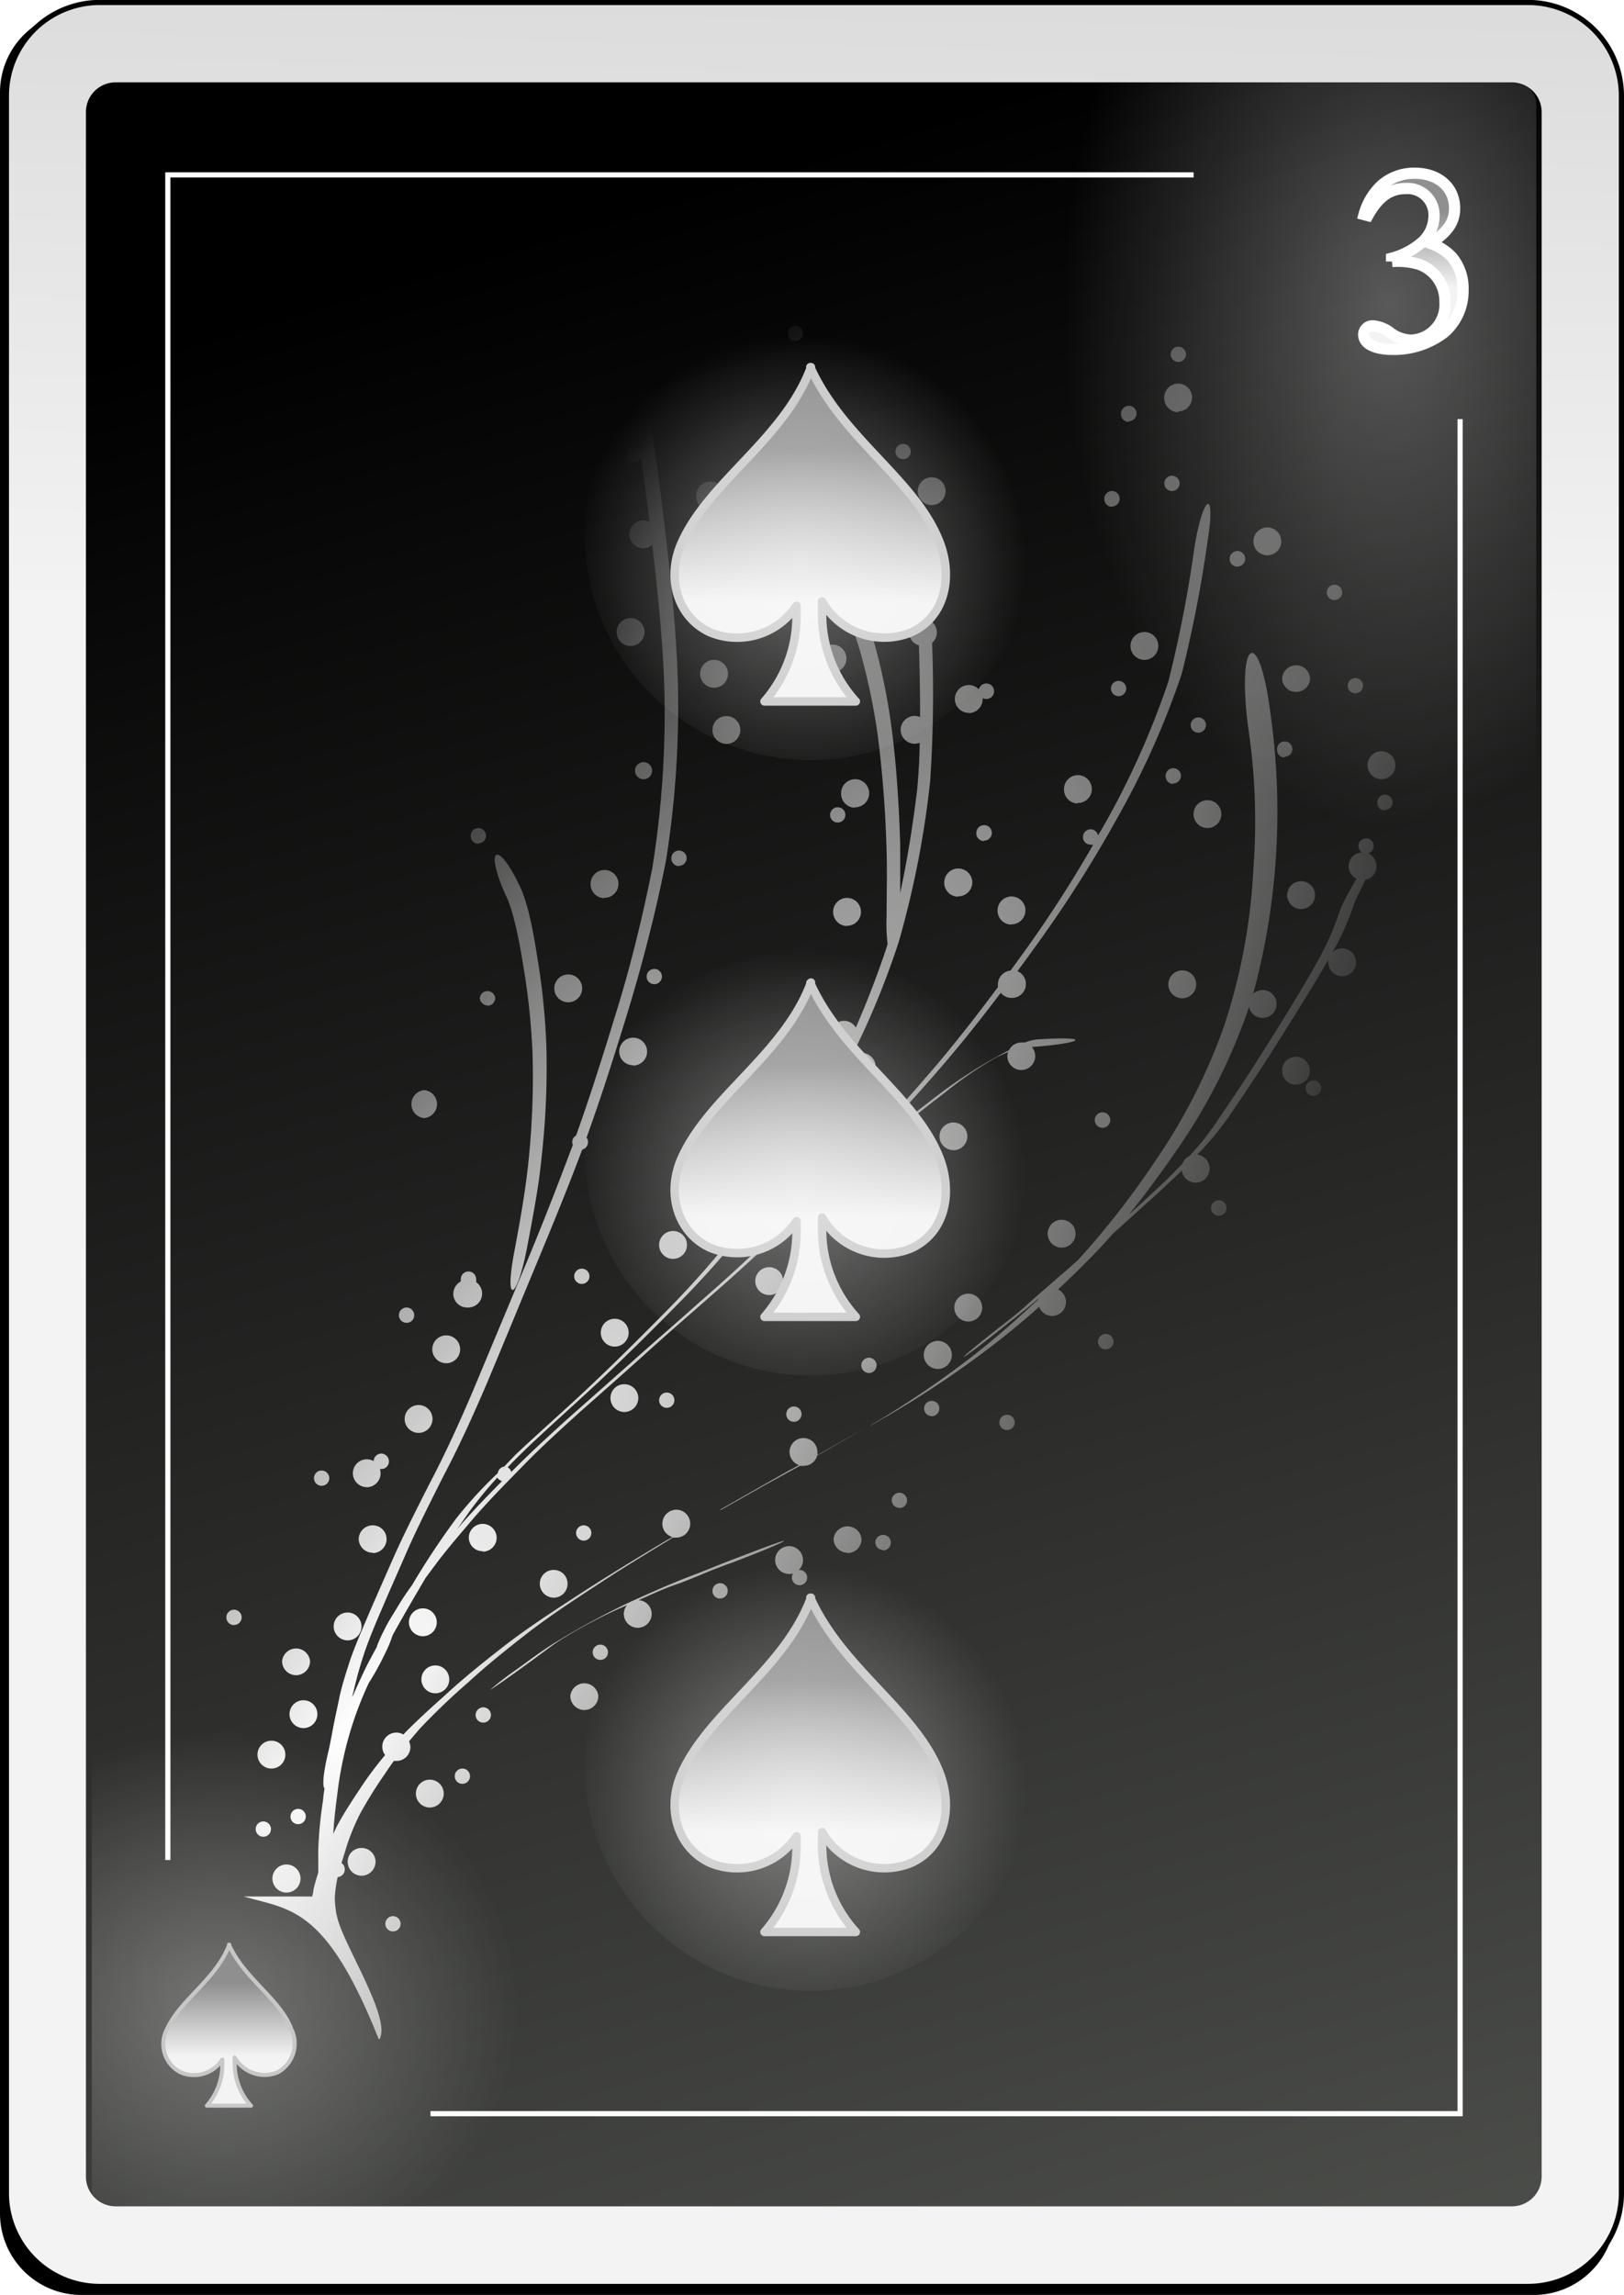 <svg id="Capa_1" data-name="Capa 1" xmlns="http://www.w3.org/2000/svg" xmlns:xlink="http://www.w3.org/1999/xlink" viewBox="0 0 144.56 204.29"><defs><style>.cls-1{filter:url(#h);}.cls-2,.cls-3,.cls-4{fill-rule:evenodd;}.cls-3{stroke:#000;fill:url(#Degradado_sin_nombre_691);}.cls-3,.cls-7{stroke-miterlimit:1.85;stroke-width:0.46px;}.cls-4{fill:url(#Degradado_sin_nombre_692);}.cls-12,.cls-14,.cls-16,.cls-5,.cls-6{isolation:isolate;}.cls-5{opacity:0.31;fill:url(#Degradado_sin_nombre_693);}.cls-6{opacity:0.32;fill:url(#Degradado_sin_nombre_694);}.cls-7{fill:none;}.cls-7,.cls-9{stroke:#fff;}.cls-11,.cls-13,.cls-15,.cls-8{stroke:#c8c8c8;stroke-linejoin:round;}.cls-8{stroke-width:0.36px;fill:url(#Degradado_sin_nombre_695);}.cls-9{stroke-miterlimit:8.2;fill:url(#Degradado_sin_nombre_696);}.cls-10{fill:url(#Degradado_sin_nombre_697);}.cls-11,.cls-13,.cls-15{stroke-width:0.75px;}.cls-11{fill:url(#Degradado_sin_nombre_698);}.cls-12,.cls-14,.cls-16{opacity:0.4;}.cls-12{fill:url(#Degradado_sin_nombre_699);}.cls-13{fill:url(#Degradado_sin_nombre_700);}.cls-14{fill:url(#Degradado_sin_nombre_701);}.cls-15{fill:url(#Degradado_sin_nombre_702);}.cls-16{fill:url(#Degradado_sin_nombre_703);}</style><filter id="h" name="h"><feGaussianBlur stdDeviation="3.76"/></filter><linearGradient id="Degradado_sin_nombre_691" x1="115.23" y1="785" x2="124.71" y2="1299.42" gradientTransform="matrix(0.46, 0, 0, -0.46, 339.37, 640.87)" gradientUnits="userSpaceOnUse"><stop offset="0" stop-color="#f3f3f3"/><stop offset="1" stop-color="#8f8f8f"/></linearGradient><linearGradient id="Degradado_sin_nombre_692" x1="-261.92" y1="1152.18" x2="-129.66" y2="714.54" gradientTransform="matrix(0.49, 0, 0, -0.48, 493.57, 798.97)" gradientUnits="userSpaceOnUse"><stop offset="0"/><stop offset="1" stop-color="#555753"/></linearGradient><radialGradient id="Degradado_sin_nombre_693" cx="124.5" cy="1837.59" r="58.67" gradientTransform="matrix(-0.46, 0, 0, 0.42, 395.89, -368.32)" gradientUnits="userSpaceOnUse"><stop offset="0" stop-color="#fff"/><stop offset="1" stop-color="#fff" stop-opacity="0"/></radialGradient><radialGradient id="Degradado_sin_nombre_694" cx="219.28" cy="733.49" r="63.15" gradientTransform="matrix(0.46, 0, 0, -0.73, 342.2, 787.52)" xlink:href="#Degradado_sin_nombre_693"/><linearGradient id="Degradado_sin_nombre_695" x1="206.95" y1="851.06" x2="206.95" y2="854.25" gradientTransform="matrix(2.05, 0, 0, -2.05, -84.3, 2152.48)" xlink:href="#Degradado_sin_nombre_691"/><linearGradient id="Degradado_sin_nombre_696" x1="258.4" y1="927.88" x2="258.4" y2="931.16" gradientTransform="matrix(2.05, 0, 0, -2.05, -84.3, 2152.48)" xlink:href="#Degradado_sin_nombre_691"/><radialGradient id="Degradado_sin_nombre_697" cx="192.28" cy="1160.5" r="25.37" gradientTransform="matrix(1.7, 1.15, 4.4, -6.48, -5082.18, 7676.96)" xlink:href="#Degradado_sin_nombre_693"/><linearGradient id="Degradado_sin_nombre_698" x1="527.99" y1="1323.92" x2="527.99" y2="1330.52" gradientTransform="matrix(2.05, 0, 0, -2.05, -690.47, 2992.34)" xlink:href="#Degradado_sin_nombre_691"/><radialGradient id="Degradado_sin_nombre_699" cx="413.11" cy="1066.97" r="26.74" gradientTransform="matrix(0.75, 0, 0, -0.75, 80.86, 1074.85)" xlink:href="#Degradado_sin_nombre_693"/><linearGradient id="Degradado_sin_nombre_700" x1="527.99" y1="1323.92" x2="527.99" y2="1330.52" gradientTransform="matrix(2.05, 0, 0, -2.05, -690.47, 3101.9)" xlink:href="#Degradado_sin_nombre_691"/><radialGradient id="Degradado_sin_nombre_701" cx="413.11" cy="1066.97" r="26.74" gradientTransform="matrix(0.75, 0, 0, -0.75, 80.86, 1184.41)" xlink:href="#Degradado_sin_nombre_693"/><linearGradient id="Degradado_sin_nombre_702" x1="527.99" y1="1323.92" x2="527.99" y2="1330.52" gradientTransform="matrix(2.05, 0, 0, -2.05, -690.47, 3047.12)" xlink:href="#Degradado_sin_nombre_691"/><radialGradient id="Degradado_sin_nombre_703" cx="413.11" cy="1066.97" r="26.74" gradientTransform="matrix(0.75, 0, 0, -0.75, 80.86, 1129.63)" xlink:href="#Degradado_sin_nombre_693"/></defs><g class="cls-1"><path class="cls-2" d="M326.68,225.8H456A7.24,7.24,0,0,1,463.2,233h0V421.82a7.25,7.25,0,0,1-7.25,7.25H326.68a7.25,7.25,0,0,1-7.25-7.25h0V233a7.24,7.24,0,0,1,7.25-7.24" transform="translate(-319.43 -224.78)"/></g><path class="cls-3" d="M328.3,225H455.45a8.31,8.31,0,0,1,8.31,8.31h0V420a8.31,8.31,0,0,1-8.31,8.31H328.3A8.31,8.31,0,0,1,320,420h0V233.32A8.31,8.31,0,0,1,328.3,225h0" transform="translate(-319.43 -224.78)"/><path class="cls-4" d="M329.73,232.11H454a2.65,2.65,0,0,1,2.66,2.65V418.53a2.65,2.65,0,0,1-2.66,2.65H329.73a2.64,2.64,0,0,1-2.65-2.65V234.76a2.64,2.64,0,0,1,2.65-2.65" transform="translate(-319.43 -224.78)"/><path class="cls-5" d="M382,421.27h-54.4V371.51H382Z" transform="translate(-319.43 -224.78)"/><path class="cls-6" d="M399.74,232h54.32a2.12,2.12,0,0,1,2.12,2.12v88.54a2.12,2.12,0,0,1-2.12,2.12H399.74a2.12,2.12,0,0,1-2.12-2.12V234.14a2.12,2.12,0,0,1,2.12-2.12" transform="translate(-319.43 -224.78)"/><path class="cls-7" d="M357.75,412.93H449.4V262.09m-23.72-21.74H334.37v150" transform="translate(-319.43 -224.78)"/><path class="cls-8" d="M339.84,397.89c-1.14,3.06-4.32,4.86-5.53,7.49a2.83,2.83,0,0,0,1.22,3.88,3,3,0,0,0,3.69-1.14c0,.13,0,.27,0,.4a5.52,5.52,0,0,1-1.37,3.7h3.92a5.52,5.52,0,0,1-1.45-3.78,4.35,4.35,0,0,1,0-.51,3.06,3.06,0,0,0,3.81,1.33,2.92,2.92,0,0,0,1.22-3.88c-1-2.67-4.15-4.41-5.54-7.49Z" transform="translate(-319.43 -224.78)"/><path class="cls-9" d="M443.34,248.06a6.61,6.61,0,0,1,2.41.25,3.47,3.47,0,0,1,2.3,3.37,3.16,3.16,0,0,1-3,3.38,3.24,3.24,0,0,1-1.91-.7,2.91,2.91,0,0,0-1.45-.57.78.78,0,0,0-.87.79c0,.8,1,1.3,2.57,1.3a7.33,7.33,0,0,0,4.61-1.52,4.88,4.88,0,0,0,1.66-3.78,4.31,4.31,0,0,0-1-2.93,4.69,4.69,0,0,0-1.89-1.2c1.57-1.07,2.14-1.91,2.14-3.14,0-1.84-1.45-3.11-3.54-3.11a4.38,4.38,0,0,0-3,1.11,5.59,5.59,0,0,0-1.52,2.57l.34.09c.93-1.66,1.95-2.41,3.39-2.41a2.36,2.36,0,0,1,2.5,2.43,3.22,3.22,0,0,1-.91,2.21,6.71,6.71,0,0,1-2.87,1.57v.29" transform="translate(-319.43 -224.78)"/><path class="cls-10" d="M353.21,406.29c1.08-1.85-3.22-8.39-3.77-10.87a4.52,4.52,0,0,1-.12-.62,9.86,9.86,0,0,1-.09-1.07,10.55,10.55,0,0,1,.26-1.86.68.68,0,0,0,.63-.68.69.69,0,0,0-.29-.57c.14-.46.29-.93.43-1.4a19.65,19.65,0,0,1,1.23-3,39.13,39.13,0,0,1,2.24-3.59c.24-.37.5-.74.76-1.1h.22a1.23,1.23,0,0,0,1.25-1.23,1.27,1.27,0,0,0-.12-.51l.93-1.1a59.45,59.45,0,0,1,4.37-4.18c1.66-1.53,3.42-2.93,5.19-4.31,2.11-1.64,4.35-3.09,6.58-4.55s4.26-2.68,6.42-4a1.45,1.45,0,0,0,.3,0,1.24,1.24,0,0,0,0-2.48,1.25,1.25,0,0,0-1.24,1.25,1.22,1.22,0,0,0,.9,1.18l-.61.35c-2.63,1.57-5.24,3.16-7.81,4.83-2.24,1.46-4.5,2.92-6.61,4.56-1.77,1.38-3.53,2.79-5.19,4.32-1.27,1.14-2.55,2.29-3.74,3.52a1.18,1.18,0,0,0-.62-.17,1.25,1.25,0,0,0-1,2,31.52,31.52,0,0,0-2.09,2.78c-.78,1.18-1.57,2.36-2.23,3.61l-.29.62c.06-1.25.22-2.49.38-3.73a32.62,32.62,0,0,1,1.07-5.18,31.28,31.28,0,0,1,1.7-4.5,26,26,0,0,0,1.78-3.34c.11-.24.2-.51.29-.76l.07-.19c.89-1.61,1.81-3.19,2.74-4.77.06-.1.12-.19.17-.29l1.06-1.43c1-1.31,2.09-2.57,3.16-3.83,1.38-1.6,2.87-3.11,4.35-4.62,1.66-1.72,3.43-3.32,5.2-4.93q2.88-2.53,5.74-5.1c2-1.82,4.07-3.6,6.11-5.4,2.3-2,4.53-4.08,6.74-6.17,1.17-1.12,2.33-2.24,3.48-3.38-.24.29,1.11-.73,3.45-2.72s4.56-3.82,6.94-5.63a33.27,33.27,0,0,1,4.65-3.18l1-.45a1.05,1.05,0,0,0-.08.36,1.24,1.24,0,1,0,2.18-.8c4.58-.33,5.52-1,.56-.68a3.92,3.92,0,0,0-1.17.28,1.12,1.12,0,0,0-.32,0,1.22,1.22,0,0,0-1.1.68,44.39,44.39,0,0,0-7,4.52c-2.36,1.8-4.65,3.69-6.91,5.62-.93.8-1.56,1.36-1.91,1.7,1.18-1.18,2.36-2.35,3.52-3.54,2.56-2.58,5-5.29,7.33-8.06,1.46-1.74,2.86-3.53,4.23-5.34a1.27,1.27,0,0,0,1,.45,1.24,1.24,0,0,0,.49-2.38c.62-.83,1.22-1.67,1.83-2.51a111.88,111.88,0,0,0,7.08-11.17,73.85,73.85,0,0,0,5.71-12.78,113.26,113.26,0,0,0,2.31-11.88c.76-4.78-.43-4.08-1.19.7a110.87,110.87,0,0,1-2.31,11.86,73.89,73.89,0,0,1-5.72,12.78c-.17.31-.36.61-.54.92a.68.68,0,0,0-.66-.55.69.69,0,0,0-.68.69.67.67,0,0,0,.68.68.59.59,0,0,0,.23,0,109.47,109.47,0,0,1-6.11,9.49l-1.25,1.72a1.24,1.24,0,0,0-1.12,1.22,1.9,1.9,0,0,0,0,.25c-1.67,2.24-3.38,4.45-5.17,6.59-2.35,2.77-4.77,5.48-7.33,8.06s-4.85,4.88-7.35,7.26c-2.21,2.1-4.44,4.17-6.75,6.17-2,1.8-4.09,3.58-6.11,5.4l-5.76,5.1c-1.64,1.49-3.29,3-4.85,4.58a.68.68,0,0,0-.32-.42c.61-.63,1.23-1.24,1.86-1.85,2.05-1.94,4.17-3.81,6.23-5.74,2.42-2.28,4.79-4.62,7.12-7a80.81,80.81,0,0,0,7.41-8.59A97.56,97.56,0,0,0,394,321.16a73.22,73.22,0,0,0,5.43-12.53,84.91,84.91,0,0,0,2.8-14.32A117.93,117.93,0,0,0,402.4,282a1.22,1.22,0,0,0-.08-1.91c0-.51,0-1,0-1.52l-.09-2.57c-.17-4.8-1.35-4.12-1.17.69,0,.85.05,1.7.09,2.56,0,.22,0,.44,0,.67a1.24,1.24,0,0,0-.79,1.16,1.19,1.19,0,0,0,.87,1.15c.06,2.13.11,4.25.1,6.38a1.29,1.29,0,0,0-.48-.1,1.25,1.25,0,0,0-1.25,1.23,1.26,1.26,0,0,0,1.25,1.25,1.28,1.28,0,0,0,.44-.09c0,1.37-.1,2.75-.21,4.11-.38,3.1-.86,6.2-1.52,9.25,0-1.46,0-2.92,0-4.38-.11-3.45-.32-6.9-.77-10.33a55.09,55.09,0,0,0-1.39-7,23.9,23.9,0,0,0-1.16-3.4,3.74,3.74,0,0,0-.55-.92c-3.91-3.5-5.22-2.7-1.28.76a3.51,3.51,0,0,1,.55.88,24.11,24.11,0,0,1,1.18,3.41,56.69,56.69,0,0,1,1.42,6.95,102.14,102.14,0,0,1,.79,10.33c.06,1.93,0,3.85,0,5.77a15.36,15.36,0,0,0,.09,2.49l-.15.48q-1.19,3.54-2.68,6.95a1.23,1.23,0,1,0-1.07,1.86l.25,0c-.61,1.27-1.24,2.52-1.93,3.75a97,97,0,0,1-6.75,11.09,80.91,80.91,0,0,1-7.42,8.59c-2.34,2.37-4.7,4.72-7.13,7-2.06,1.93-4.19,3.8-6.25,5.74l-1,1.05a.69.69,0,0,0-.57.58A37.33,37.33,0,0,0,360,360a70.22,70.22,0,0,0-3.91,5.91c-.45.62-.87,1.23-1.26,1.89s-.85,1.34-1.19,2.06a13.24,13.24,0,0,0-.65,1.44.09.09,0,0,0,0,.05c-.34.62-.68,1.25-1,1.88-.41.86-.81,1.72-1.19,2.6,0-.15.05-.3.09-.44a36.2,36.2,0,0,1,1-3.56c.49-1.41,1.07-2.77,1.66-4.13.71-1.67,1.46-3.33,2.18-5,1-2.24,2.12-4.43,3.22-6.62,1.41-2.68,2.65-5.43,3.84-8.21,1.42-3.39,2.82-6.8,4.23-10.19s2.9-7,4.23-10.56a.7.7,0,0,0,.52-.67.67.67,0,0,0-.13-.41c1.35-3.72,2.54-7.5,3.7-11.28,1.33-4.4,2.48-8.85,3.37-13.36a86.89,86.89,0,0,0,1.06-15.87c-.16-5.4-.79-10.77-1.45-16.12-.4-3.23-.89-6.44-1.39-9.65a11,11,0,0,0-.72-2.86,1.23,1.23,0,0,0,.39.07,1.25,1.25,0,0,0,1.24-1.24,1.23,1.23,0,0,0-1.24-1.23,1.24,1.24,0,0,0-.9,2.08c-.24.34-.3,1.66,0,3.86.23,1.42.44,2.85.66,4.27a.74.74,0,0,0-.48-.17.68.68,0,0,0,0,1.36.71.71,0,0,0,.61-.36c.22,1.51.43,3,.62,4.55l.14,1.16a1.2,1.2,0,0,0-.56-.15,1.24,1.24,0,1,0,0,2.48,1.21,1.21,0,0,0,.8-.31c.51,4.3.95,8.62,1.08,12.94a86.91,86.91,0,0,1-1.08,15.87c-.9,4.51-2,9-3.38,13.37-1.07,3.49-2.18,7-3.4,10.41a.66.66,0,0,0-.34.59.74.74,0,0,0,.05.25l-.27.71c-1.38,3.68-2.83,7.35-4.37,11q-2.12,5.08-4.25,10.18c-1.19,2.79-2.44,5.55-3.85,8.23-1.11,2.19-2.23,4.38-3.23,6.62-.73,1.67-1.47,3.33-2.19,5-.58,1.37-1.18,2.73-1.67,4.13-.37,1.18-.77,2.35-1,3.57-.21,1-.44,2-.62,3.05-.09.45-.17.89-.27,1.34-.53,2.17-.58,3.28-.38,3.44-.06.37-.11.75-.14,1.12a35.67,35.67,0,0,0-.42,4.38c0,.67,0,1.35,0,2-.16.51-.31,1-.43,1.53,0,.2-.07.4-.11.6h-6.09c4.09,1.19,7.29.84,12,12.67Zm1.2-9.58a.68.68,0,1,0-.68-.68A.68.68,0,0,0,354.41,396.71Zm-9.49-3.46a1.25,1.25,0,1,0-1.24-1.25A1.25,1.25,0,0,0,344.92,393.25Zm6.69-1.5a1.25,1.25,0,0,0,1.25-1.24,1.24,1.24,0,0,0-1.25-1.23,1.22,1.22,0,0,0-1.23,1.23A1.24,1.24,0,0,0,351.61,391.75Zm-8.74-3.47a.68.68,0,1,0-.68-.68A.68.68,0,0,0,342.87,388.28Zm3.1-1.12a.68.68,0,1,0-.68-.68A.67.67,0,0,0,346,387.16Zm11.71-1.48a1.25,1.25,0,0,0,1.25-1.24,1.24,1.24,0,1,0-1.25,1.24Zm2.91-2.11a.68.68,0,1,0-.68-.68A.68.68,0,0,0,360.59,383.57Zm-17-1.36a1.24,1.24,0,1,0-1.24-1.24A1.24,1.24,0,0,0,343.55,382.21Zm2.86-3.6a1.24,1.24,0,0,0,1.23-1.24,1.24,1.24,0,0,0-2.48,0A1.25,1.25,0,0,0,346.41,378.61Zm16-.49a.68.68,0,1,0-.68-.68A.67.67,0,0,0,362.46,378.12Zm9-1.12a1.25,1.25,0,0,0,1.24-1.24,1.25,1.25,0,0,0-2.49,0A1.25,1.25,0,0,0,371.45,377Zm-13.26-1.49a1.23,1.23,0,0,0,1.23-1.23,1.24,1.24,0,1,0-1.23,1.23Zm4.85-.3c.06,0,1.46-.95,3.74-2.62,1-.72,1.92-1.47,3-2.11a44.09,44.09,0,0,1,4.52-2.4l.95-.42a1.19,1.19,0,0,0-.29.78,1.24,1.24,0,1,0,2.48,0,1.23,1.23,0,0,0-1.17-1.22c1.08-.47,2.17-1,3.27-1.37s2.48-1,3.73-1.48l1.59-.59c4.89-1.87,6.16-2.62,1.27-.74l-1.6.61c-1.26.48-2.48,1-3.73,1.47-1.78.68-3.52,1.47-5.26,2.25a69.92,69.92,0,0,0-7,3.82c-1,.63-2,1.39-3,2.11a30.22,30.22,0,0,0-2.49,1.91Zm-17.25-1.31a1.25,1.25,0,0,0,1.24-1.24,1.25,1.25,0,0,0-2.49,0A1.25,1.25,0,0,0,345.79,373.9Zm27.08-1.36a.68.68,0,1,0-.68-.68A.68.68,0,0,0,372.87,372.54Zm-22.49-1.74a1.24,1.24,0,0,0,1.23-1.24,1.24,1.24,0,0,0-2.48,0A1.25,1.25,0,0,0,350.38,370.8Zm6.69-.37a1.24,1.24,0,0,0,0-2.48,1.24,1.24,0,1,0,0,2.48Zm-16.8-1a.68.68,0,1,0-.69-.68A.68.68,0,0,0,340.27,369.44Zm43.26-2.36a.68.68,0,1,0-.68-.68A.68.68,0,0,0,383.53,367.08ZM368.72,367a1.23,1.23,0,0,0,1.23-1.24,1.22,1.22,0,0,0-1.23-1.23,1.23,1.23,0,0,0-1.24,1.23A1.25,1.25,0,0,0,368.72,367Zm21.88-1.11a.68.68,0,1,0,0-1.36h-.06a1.22,1.22,0,0,0,.37-.87,1.24,1.24,0,1,0-1.24,1.23,1,1,0,0,0,.35-.05.79.79,0,0,0-.1.37.68.68,0,0,0,.68.68Zm4.28-2.86a1.25,1.25,0,0,0,1.24-1.24,1.25,1.25,0,0,0-2.49,0A1.25,1.25,0,0,0,394.88,363Zm-42.27,0a1.24,1.24,0,0,0,1.23-1.24,1.22,1.22,0,0,0-1.23-1.23,1.24,1.24,0,0,0-1.25,1.23A1.25,1.25,0,0,0,352.61,363Zm9.78-.13a1.24,1.24,0,0,0,1.25-1.23,1.25,1.25,0,0,0-1.25-1.24,1.24,1.24,0,0,0-1.23,1.24A1.22,1.22,0,0,0,362.39,362.86Zm35.64-.11a.69.69,0,1,0-.68-.68A.69.69,0,0,0,398,362.75Zm-26.64-.87a.68.68,0,1,0,0-1.36.68.68,0,1,0,0,1.36ZM360,361.07l1.23-1.76a35,35,0,0,1,2.47-3,.7.7,0,0,0,.42.31c-1.33,1.35-2.66,2.71-3.9,4.16l-.22.26Zm23.58-1.87,4-2.26,3.06-1.68a1.29,1.29,0,0,0,.35,0,1.22,1.22,0,0,0,1.18-.91q2.14-1.22,4.26-2.44l-4.24,2.39a1.18,1.18,0,0,0,0-.27,1.24,1.24,0,1,0-2.48,0,1.26,1.26,0,0,0,.84,1.17l-1,.54q-3,1.7-6,3.42Zm15.91-.18a.68.68,0,1,0-.68-.68A.68.68,0,0,0,399.53,359Zm-47.43-1.85a1.25,1.25,0,0,0,1.25-1.25,1.16,1.16,0,0,0-.07-.37h.13a.68.68,0,0,0,.68-.68.7.7,0,0,0-.68-.7.69.69,0,0,0-.68.67,1.24,1.24,0,1,0-.63,2.32Zm-4-.13a.68.68,0,1,0,0-1.36.68.68,0,0,0,0,1.36Zm8.63-4.71a1.24,1.24,0,0,0,0-2.48,1.24,1.24,0,1,0,0,2.48Zm52.38-.25a.68.68,0,0,0,0-1.36.68.68,0,1,0,0,1.36Zm-12.1-.42,1.85-1.07a87.94,87.94,0,0,0,8.91-6q2.17-1.66,4.2-3.48a1.25,1.25,0,0,0,1.16.81,1.24,1.24,0,0,0,.52-2.36c1-.92,1.94-1.85,2.89-2.81.69-.7,1.35-1.42,2-2.16l.1-.09c2-1.8,4-3.58,5.94-5.43l.09-.1a1.24,1.24,0,0,0,2.47-.18,1.25,1.25,0,0,0-1.1-1.23,25.57,25.57,0,0,0,3.09-3.79c1.17-1.72,2.33-3.45,3.45-5.21s2.22-3.5,3.29-5.27c.62-1,1.24-2,1.84-3.1a1,1,0,0,0,0,.25,1.24,1.24,0,0,0,1.23,1.24,1.24,1.24,0,1,0-.86-2.13l.5-.91a26.33,26.33,0,0,0,1.27-2.94,11.36,11.36,0,0,1,.44-1.15c.29-.56.52-1,.71-1.45a1.22,1.22,0,0,0,1-1.21,1.25,1.25,0,0,0-.75-1.15.66.66,0,0,0,.5-.65.68.68,0,0,0-1.36,0,.71.71,0,0,0,.31.57,1.23,1.23,0,0,0-.48,2.34c-.37.61-.78,1.35-1.25,2.29a11.31,11.31,0,0,0-.43,1.15,24.25,24.25,0,0,1-1.26,2.92c-.82,1.59-1.75,3.12-2.67,4.66-1.07,1.77-2.18,3.52-3.29,5.27s-2.28,3.48-3.45,5.2a23.12,23.12,0,0,1-2.53,3.2,1.22,1.22,0,0,0-.61.67l-1.39,1.42q-1.68,1.59-3.39,3.13c1.59-1.95,3.06-4,4.49-6.07a51.17,51.17,0,0,0,6-11.8c.08-.21.14-.42.21-.63a1.24,1.24,0,1,0,1.21-1.5,1.22,1.22,0,0,0-.84.34,62,62,0,0,0,1.54-24.95c-1-7.9-3-6.79-2,1.11a56.57,56.57,0,0,1,.48,12.74,52.85,52.85,0,0,1-2.62,14,51.47,51.47,0,0,1-6,11.81,76,76,0,0,1-7,9c-1.47,1.3-3,2.6-4.44,3.88-1.07,1-2.21,1.82-3.33,2.71-3.91,3.12-2.68,2.41,1.23-.71,1-.81,2.05-1.6,3-2.45a.17.17,0,0,0,0,.07c-2,1.86-4,3.64-6.16,5.29a88.82,88.82,0,0,1-8.75,5.91Zm-6.87-.32a.68.68,0,1,0-.68-.68A.67.67,0,0,0,390.11,351.34Zm12.4-.5a.71.71,0,0,0,.55-.68.68.68,0,1,0-.68.68ZM375,350.47a1.25,1.25,0,0,0,1.25-1.24A1.24,1.24,0,0,0,375,348a1.22,1.22,0,0,0-1.23,1.23A1.24,1.24,0,0,0,375,350.47Zm3.78-.37a.68.68,0,1,0-.68-.68A.68.68,0,0,0,378.82,350.1Zm18-3.1a.68.68,0,1,0-.68-.68A.68.68,0,0,0,396.8,347Zm6.13-.36a1.25,1.25,0,0,0,0-2.5,1.25,1.25,0,0,0,0,2.5Zm-43.76-.51a1.24,1.24,0,1,0-1.24-1.23A1.24,1.24,0,0,0,359.17,346.13Zm58.7-1.23a.69.69,0,1,0-.68-.68A.68.68,0,0,0,417.87,344.9Zm-43.7-.25a1.24,1.24,0,1,0,0-2.48,1.24,1.24,0,0,0,0,2.48Zm-18.53-2.12a.67.67,0,0,0,.68-.68.68.68,0,0,0-1.36,0A.67.67,0,0,0,355.64,342.53Zm50-.11a1.24,1.24,0,1,0,0-2.48,1.24,1.24,0,1,0,0,2.48Zm-44.5-1.25a1.24,1.24,0,0,0,.69-2.26.62.62,0,0,0,0-.27.68.68,0,0,0-1.36,0,.49.49,0,0,0,0,.21,1.25,1.25,0,0,0-.67,1.09,1.23,1.23,0,0,0,1.25,1.23Zm26.78-1.11a1.24,1.24,0,0,0,0-2.48,1.24,1.24,0,1,0,0,2.48Zm-22.84-.45c.29,0,.85-1.43,1.33-4s1-5.19,1.25-7.82a72.17,72.17,0,0,0,.43-9.75,61.2,61.2,0,0,0-.69-7.28c-.26-1.62-.5-3.24-.91-4.84a17.8,17.8,0,0,0-.58-1.84c-2.15-4.78-3.51-4-1.28.74a13,13,0,0,1,.58,1.83c.42,1.59.68,3.22.94,4.84a60.89,60.89,0,0,1,.71,7.26,73.52,73.52,0,0,1-.4,9.73c-.29,2.63-.76,5.23-1.25,7.83-.42,2.26-.38,3.31-.13,3.29Zm26.49-.05a.68.68,0,1,0-.68-.68A.68.68,0,0,0,391.59,339.56Zm-20.33-.49a.68.68,0,1,0-.68-.68A.68.68,0,0,0,371.26,339.07Zm8.13-2.23a1.24,1.24,0,1,0-1.25-1.25A1.24,1.24,0,0,0,379.39,336.84Zm34.58-1a1.24,1.24,0,0,0,0-2.48,1.24,1.24,0,1,0,0,2.48ZM427.91,333a.69.69,0,1,0-.68-.69A.68.68,0,0,0,427.91,333Zm-23.62-5.83a1.24,1.24,0,0,0,1.25-1.23,1.24,1.24,0,1,0-2.48,0A1.23,1.23,0,0,0,404.29,327.16Zm13.2-2a.69.69,0,1,0,0-1.37.69.69,0,0,0,0,1.37Zm-60.3-.86a1.25,1.25,0,0,0,0-2.49,1.25,1.25,0,0,0,0,2.49Zm31.37-.51a1.22,1.22,0,0,0,1.23-1.23,1.24,1.24,0,1,0-1.23,1.23Zm47.78-1.47a.69.69,0,1,0-.68-.68A.69.69,0,0,0,436.34,322.34Zm-1.55-1a1.24,1.24,0,1,0-1.24-1.24A1.24,1.24,0,0,0,434.79,321.34ZM396.24,321a1.25,1.25,0,0,0,0-2.49,1.25,1.25,0,0,0,0,2.49Zm-20.46-1.37a1.24,1.24,0,1,0-1.23-1.23A1.22,1.22,0,0,0,375.78,319.6Zm-12.95-5.32a.7.7,0,0,0,.68-.7.69.69,0,0,0-1.37,0A.7.7,0,0,0,362.83,314.28ZM370,314a1.24,1.24,0,1,0-1.23-1.23A1.24,1.24,0,0,0,370,314Zm54.67-.36a1.24,1.24,0,1,0,0-2.48,1.24,1.24,0,0,0,0,2.48Zm-47-1.25a.68.68,0,0,0,0-1.36.68.68,0,1,0,0,1.36Zm17.17-5.2a1.24,1.24,0,1,0-1.25-1.25A1.26,1.26,0,0,0,394.76,307.21Zm14.62-.13a1.24,1.24,0,1,0-1.23-1.23A1.23,1.23,0,0,0,409.38,307.08Zm25.79-1.36a1.24,1.24,0,0,0,0-2.48,1.24,1.24,0,1,0,0,2.48Zm-62-1a1.24,1.24,0,1,0-1.25-1.24A1.24,1.24,0,0,0,373.19,304.73Zm31.48-.13a1.25,1.25,0,0,0,1.25-1.23,1.25,1.25,0,0,0-2.5,0A1.25,1.25,0,0,0,404.67,304.6Zm-24.85-2.72a.68.68,0,1,0-.69-.68A.69.69,0,0,0,379.82,301.88Zm-17.86-2a.68.68,0,1,0-.69-.68A.69.69,0,0,0,362,299.89Zm45-.24a.69.69,0,1,0-.68-.69A.68.68,0,0,0,407,299.65Zm19.89-1.12a1.24,1.24,0,1,0,0-2.48,1.24,1.24,0,0,0,0,2.48ZM394,298a.68.68,0,0,0,0-1.36.68.68,0,0,0,0,1.36Zm48.71-1.12a.68.68,0,1,0-.68-.68A.67.67,0,0,0,442.66,296.92Zm-47.16-.24a1.25,1.25,0,1,0-1.25-1.25A1.25,1.25,0,0,0,395.5,296.68Zm19.83-.38a1.24,1.24,0,1,0-1.24-1.25A1.24,1.24,0,0,0,415.33,296.3Zm8.5-1.74a.68.68,0,1,0-.69-.68A.68.68,0,0,0,423.83,294.56Zm18.53-.38a1.22,1.22,0,0,0,1.23-1.23,1.24,1.24,0,1,0-1.23,1.23Zm-65.62,0a.76.76,0,1,0-.15,0Zm57-2a.68.68,0,0,0,.68-.68.68.68,0,1,0-1.36,0A.67.67,0,0,0,433.74,292.21ZM384.1,291a1.24,1.24,0,1,0-1.25-1.25A1.24,1.24,0,0,0,384.1,291Zm42-1a.68.68,0,0,0,.68-.68.68.68,0,1,0-1.36,0A.67.67,0,0,0,426.06,290Zm-20.4-1.74A1.25,1.25,0,0,0,406.9,287s0-.05,0-.08a.57.57,0,0,0,.32.08.69.69,0,1,0-.66-.86,1.24,1.24,0,1,0-.89,2.1ZM419,286.75a.68.68,0,1,0-.68-.68A.68.68,0,0,0,419,286.75Zm21.08-.25a.68.68,0,1,0-.68-.68A.68.68,0,0,0,440.07,286.5Zm-5.28-.13a1.23,1.23,0,0,0,1.25-1.23,1.25,1.25,0,0,0-2.49,0A1.23,1.23,0,0,0,434.79,286.37ZM383,286a1.24,1.24,0,1,0-1.25-1.24A1.25,1.25,0,0,0,383,286Zm10.53-1.36a1.24,1.24,0,1,0-1.16-1.67.7.7,0,0,0-.2.48.68.68,0,0,0,.31.57,1.23,1.23,0,0,0,1.05.62Zm27.77-1.12a1.25,1.25,0,0,0,1.24-1.24,1.24,1.24,0,1,0-1.24,1.24Zm-45.75-1.24a1.24,1.24,0,1,0-1.23-1.23A1.24,1.24,0,0,0,375.53,282.29Zm20.9-3.84a.68.68,0,0,0,0-1.36.68.68,0,0,0,0,1.36Zm41.77-.25a.68.68,0,1,0-.68-.68A.67.67,0,0,0,438.2,278.2Zm-56.65-.13a.68.68,0,1,0-.69-.68A.68.68,0,0,0,381.55,278.07Zm48-2.85a.69.69,0,1,0-.68-.68A.68.68,0,0,0,429.52,275.22Zm2.67-1a1.24,1.24,0,1,0,0-2.48,1.24,1.24,0,0,0,0,2.48Zm-44.56-1.49a.68.68,0,1,0,0-1.36.68.68,0,1,0,0,1.36Zm5.64-.49a1.24,1.24,0,0,0,0-2.48,1.24,1.24,0,1,0,0,2.48Zm-10.67-2a1.24,1.24,0,0,0,1.25-1.23,1.25,1.25,0,1,0-2.49,0A1.24,1.24,0,0,0,382.6,270.26Zm35.76-.36a.69.69,0,0,0,.68-.7.68.68,0,0,0-1.36,0A.7.7,0,0,0,418.36,269.9Zm-16.05-.13a1.24,1.24,0,1,0,0-2.48,1.24,1.24,0,0,0,0,2.48Zm21.39-1.25a.68.68,0,0,0,0-1.36.68.68,0,1,0,0,1.36Zm-23.93-2.84a.68.68,0,0,0,0-1.36.68.68,0,0,0,0,1.36Zm-26.58-.37a1.25,1.25,0,0,0,1.23-1.25,1.24,1.24,0,0,0-2.48,0A1.26,1.26,0,0,0,373.19,265.31Zm46.67-3a.69.69,0,1,0-.69-.69A.69.69,0,0,0,419.86,262.34Zm4.4-.87a1.25,1.25,0,0,0,1.23-1.25,1.23,1.23,0,0,0-1.23-1.23,1.25,1.25,0,0,0-1.25,1.23A1.26,1.26,0,0,0,424.26,261.47ZM371.5,259.6a.68.68,0,1,0,0-1.36.68.68,0,1,0,0,1.36Zm52.82-2.6a.68.68,0,1,0-.68-.68A.68.68,0,0,0,424.32,257Zm-34.09-1.87a.68.68,0,1,0,0-1.36.68.68,0,1,0,0,1.36Zm-17.48-3.34a.68.68,0,1,0-.68-.68A.68.68,0,0,0,372.75,251.79Zm3.46-2.48a.68.68,0,1,0-.68-.68A.68.68,0,0,0,376.21,249.31Z" transform="translate(-319.43 -224.78)"/><path class="cls-11" d="M391.62,257.46c-2.37,6.37-9,10.1-11.48,15.55-1.46,3.15-.43,6.73,2.52,8.07a6.33,6.33,0,0,0,7.67-2.38c0,.28,0,.56,0,.85a11.48,11.48,0,0,1-2.85,7.67h8.13a11.46,11.46,0,0,1-3-7.85c0-.36,0-.7,0-1.05a6.36,6.36,0,0,0,7.91,2.76c3-1.34,3.78-4.87,2.54-8.07-2.16-5.54-8.63-9.16-11.5-15.55Z" transform="translate(-319.43 -224.78)"/><path class="cls-12" d="M411.69,272.33a20.11,20.11,0,1,1-20.11-20.11,20.11,20.11,0,0,1,20.11,20.11Z" transform="translate(-319.43 -224.78)"/><path class="cls-13" d="M391.62,367c-2.37,6.37-9,10.1-11.48,15.55-1.46,3.15-.43,6.73,2.52,8.07a6.33,6.33,0,0,0,7.67-2.38c0,.28,0,.56,0,.85a11.48,11.48,0,0,1-2.85,7.67h8.13a11.46,11.46,0,0,1-3-7.85c0-.36,0-.7,0-1.05a6.36,6.36,0,0,0,7.91,2.76c3-1.34,3.78-4.87,2.54-8.07-2.16-5.54-8.63-9.16-11.5-15.55Z" transform="translate(-319.43 -224.78)"/><path class="cls-14" d="M411.69,381.89a20.11,20.11,0,1,1-20.11-20.11,20.11,20.11,0,0,1,20.11,20.11Z" transform="translate(-319.43 -224.78)"/><path class="cls-15" d="M391.62,312.24c-2.37,6.37-9,10.1-11.48,15.55-1.46,3.15-.43,6.73,2.52,8.07a6.33,6.33,0,0,0,7.67-2.38c0,.28,0,.56,0,.85a11.48,11.48,0,0,1-2.85,7.67h8.13a11.46,11.46,0,0,1-3-7.85c0-.36,0-.7,0-1a6.36,6.36,0,0,0,7.91,2.76c3-1.34,3.78-4.87,2.54-8.07-2.16-5.54-8.63-9.16-11.5-15.55Z" transform="translate(-319.43 -224.78)"/><path class="cls-16" d="M411.69,327.11A20.11,20.11,0,1,1,391.58,307a20.11,20.11,0,0,1,20.11,20.11Z" transform="translate(-319.43 -224.78)"/></svg>